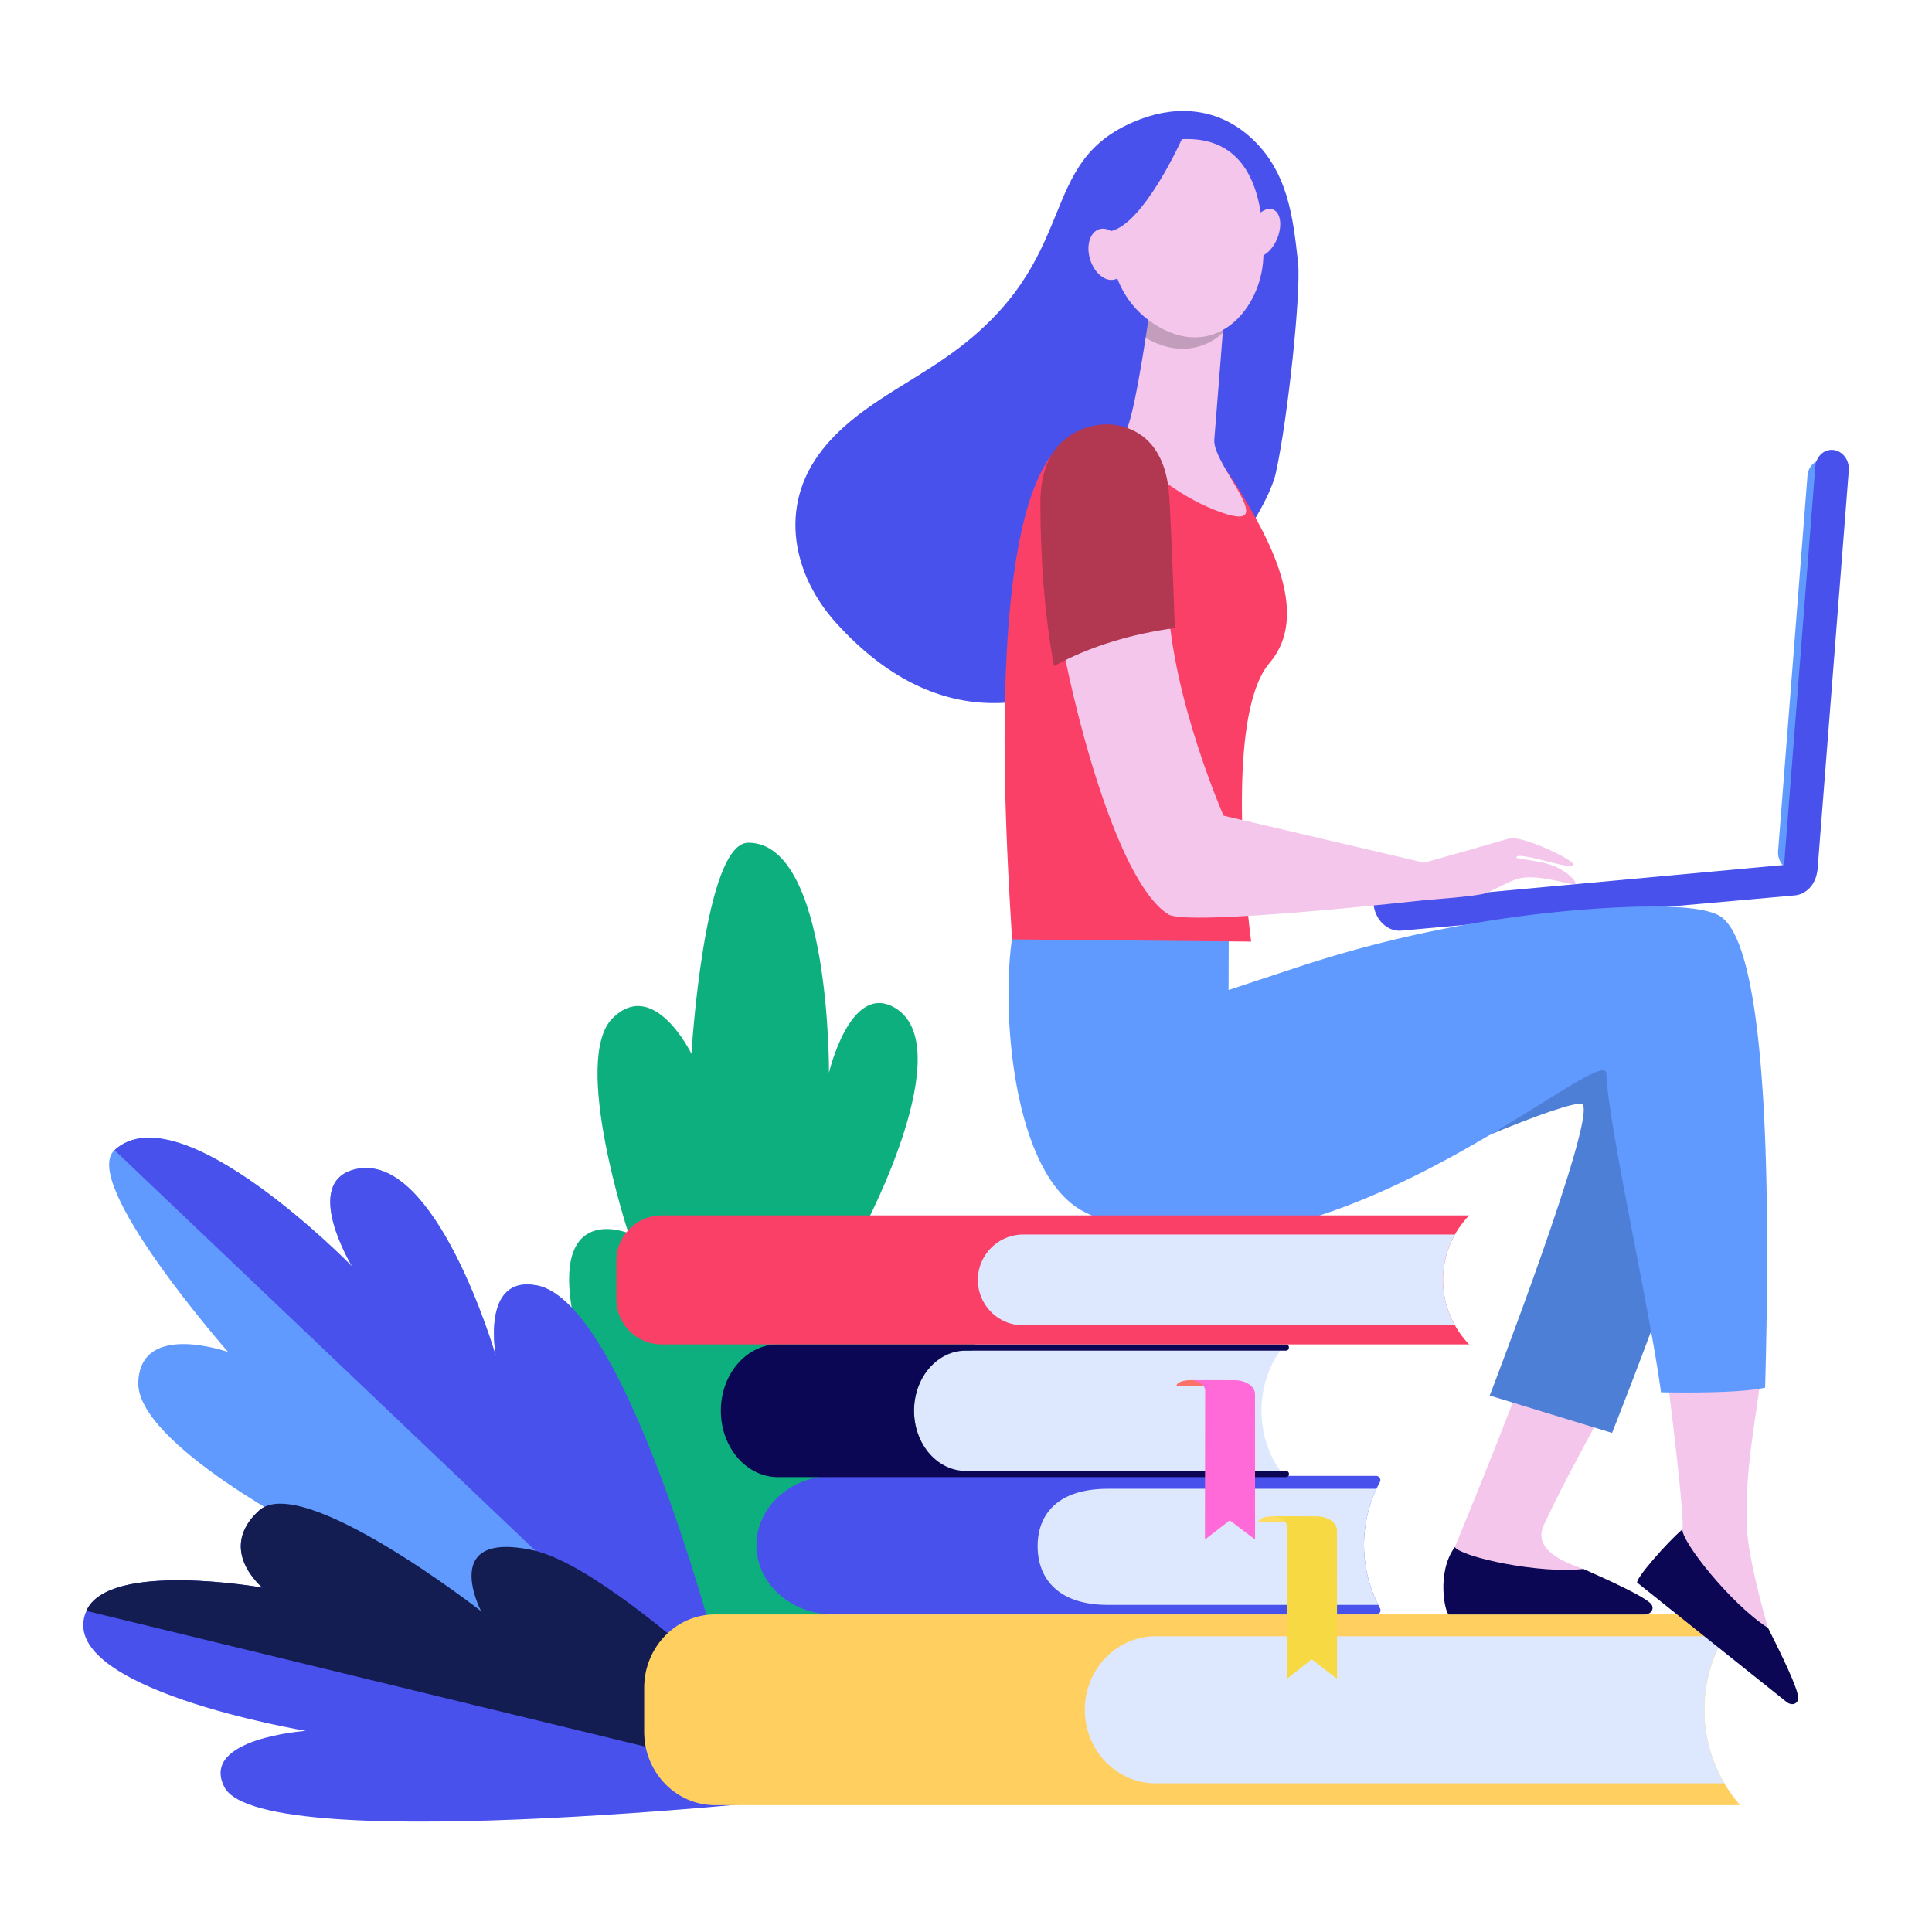 <svg xmlns="http://www.w3.org/2000/svg" width="766" height="766" viewBox="0 0 766 766">
  <g id="Group_2243" data-name="Group 2243" transform="translate(15350 11912)">
    <rect id="Rectangle_400" data-name="Rectangle 400" width="766" height="766" transform="translate(-15350 -11912)" fill="#fff" opacity="0"/>
    <g id="Group_2242" data-name="Group 2242" transform="translate(3877.752 1713.611)">
      <path id="Path_1456" data-name="Path 1456" d="M423.266,938.028S374.933,774.143,371.035,738s23.158-24.946,23.158-24.946-22.742-68.882-6.3-85.232,31.271,14.1,31.271,14.1,4.979-83.621,22.514-83.673c32.659-.057,32.014,91.2,32.014,91.2s8.315-35.73,25.824-25.934c26.375,14.77-11.434,86.365-11.434,86.365s33.6.026,45.407,16.968C554.68,757.273,423.266,938.028,423.266,938.028Z" transform="translate(-19372.771 -13849.734)" fill="#0caf7d"/>
      <path id="Path_1457" data-name="Path 1457" d="M270.537,1024.377S131.15,1001.068,100.83,976.371s-.312-35.834-.312-35.834-70.021-35.9-69.21-60.3,35.6-12,35.6-12S7.922,800.959,21.876,788.184c26.017-23.8,94.223,46.135,94.223,46.135s-20.269-33.261,1.076-38.521c32.165-7.936,55.905,74.069,55.905,74.069s-6.034-32.383,16.147-28.064C229.027,849.536,270.537,1024.377,270.537,1024.377Z" transform="translate(-19204.232 -13957.796)" fill="#619aff"/>
      <path id="Path_1458" data-name="Path 1458" d="M191.2,841.805c-22.233-4.023-16.147,28.064-16.147,28.064s-23.74-82-55.905-74.064c-21.308,5.265-1.076,38.521-1.076,38.521S49.867,764.415,23.85,788.192l248.188,236.229C267.62,1001.86,228.481,848.546,191.2,841.805Z" transform="translate(-19206.207 -13957.804)" fill="#4951ec"/>
      <path id="Path_1459" data-name="Path 1459" d="M300.709,1178.008s-73.4-74.646-110.371-82.421-30.32,18.528-30.32,18.528-73.336-64.137-90.336-48.6,1.388,30.543,1.388,30.543-61.087-10.825-69.833,9.22c-13.44,30.8,87.036,47.574,87.036,47.574s-42.1,2.916-32.342,22.228C70.68,1204.211,300.709,1178.008,300.709,1178.008Z" transform="translate(-19194.752 -14092.202)" fill="#4951ec"/>
      <path id="Path_1460" data-name="Path 1460" d="M2.38,1104.983c8.747-20.045,69.833-9.22,69.833-9.22s-18.382-15-1.388-30.543,88.06,39.872,88.06,39.872-16.755-32.025,20.212-24.25,122.755,96.869,122.755,96.869Z" transform="translate(-19195.895 -14091.906)" fill="#131d52"/>
      <path id="Path_1461" data-name="Path 1461" d="M862.444,1222.588H456.031c-15.518,0-28.1-13.05-28.1-29.145v-17.332c0-16.111,12.582-29.15,28.1-29.15H862.444a57.569,57.569,0,0,0-.748,74.75Z" transform="translate(-19400.283 -14132.485)" fill="#ffcf60"/>
      <path id="Path_1462" data-name="Path 1462" d="M1017.609,1163.63H792.216c-15.524,0-28.106,13.05-28.106,29.151h0c0,16.111,12.582,29.15,28.106,29.15h225.409A57.839,57.839,0,0,1,1017.609,1163.63Z" transform="translate(-19561.744 -14140.492)" fill="#dde8fe"/>
      <path id="Path_1463" data-name="Path 1463" d="M760.791,1043.681a1.685,1.685,0,0,0-1.674-2.391H544.1c-16.854,0-30.517,12.3-30.517,27.461h0c0,15.17,13.663,27.467,30.517,27.467H759.179a1.692,1.692,0,0,0,1.673-2.406h0a52.62,52.62,0,0,1-.062-50.131Z" transform="translate(-19441.42 -14081.734)" fill="#4951ec"/>
      <path id="Path_1464" data-name="Path 1464" d="M862.469,1051.12H755.928c-19.78,0-27.822,10.039-27.822,22.751s8.042,23.28,27.822,23.28H863.176a52.537,52.537,0,0,1-.707-46.031Z" transform="translate(-19544.455 -14086.454)" fill="#dde8fe"/>
      <path id="Path_1465" data-name="Path 1465" d="M915.881,1072.12H902.01c-2.983,0-5.4,1-5.4,2.235v.2h19.281Z" transform="translate(-19625.385 -14096.541)" fill="#ffdc60"/>
      <path id="Path_1466" data-name="Path 1466" d="M932.528,1077.733c0-3.118-3.638-5.613-8.1-5.613H906.62c3.388,0,6.143,1.9,6.143,4.256l-.088,60.172,9.843-7.738,10.03,7.738Z" transform="translate(-19630.191 -14096.541)" fill="#f7d943"/>
      <path id="Path_1467" data-name="Path 1467" d="M779,993.409H653.892c-11.1,0-20.092-10.675-20.092-23.844h0c0-13.169,9-23.844,20.092-23.844H779c-9.563,13.221-9.937,32.612-.894,46.332Z" transform="translate(-19499.16 -14035.832)" fill="#dde8fe"/>
      <path id="Path_1468" data-name="Path 1468" d="M563.035,967.283h0c0-13.169,9.2-23.844,20.56-23.844H710.607a1.154,1.154,0,0,0,1.039-1.247h0a1.148,1.148,0,0,0-1.039-1.221H509.121c-12.53,0-22.69,11.782-22.69,26.313h0c0,14.552,10.16,26.313,22.69,26.313H710.6a1.154,1.154,0,0,0,1.065-1.221h0a1.159,1.159,0,0,0-1.065-1.247H583.595C572.239,991.127,563.035,980.452,563.035,967.283Z" transform="translate(-19428.379 -14033.551)" fill="#0b0754"/>
      <path id="Path_1469" data-name="Path 1469" d="M853.331,968.27H839.455c-2.988,0-5.4.982-5.4,2.193v.2h19.281Z" transform="translate(-19595.336 -14046.663)" fill="#fa7167"/>
      <path id="Path_1470" data-name="Path 1470" d="M869.987,973.774c0-3.04-3.638-5.5-8.1-5.5H844.08c3.394,0,6.143,1.871,6.143,4.158l-.083,59.008,9.838-7.588,10.03,7.588Z" transform="translate(-19600.154 -14046.663)" fill="#ff6ad8"/>
      <path id="Path_1471" data-name="Path 1471" d="M1299.916,428.925a5.467,5.467,0,0,1-1.2,0c-3.477-.411-6.05-3.867-5.748-7.723l11.652-148.793c.3-3.856,3.363-6.647,6.84-6.236s6.054,3.872,5.748,7.728L1305.56,422.694A6.533,6.533,0,0,1,1299.916,428.925Z" transform="translate(-19815.738 -13709.433)" fill="#619aff"/>
      <path id="Path_1472" data-name="Path 1472" d="M1305.025,430.318a6.435,6.435,0,0,1-1.263,0c-3.669-.437-6.382-4.085-6.065-8.154l12.291-156.994c.322-4.069,3.55-7.016,7.219-6.58s6.387,4.08,6.065,8.149L1310.98,423.733A6.885,6.885,0,0,1,1305.025,430.318Z" transform="translate(-19818.012 -13705.79)" fill="#4951ec"/>
      <path id="Path_1473" data-name="Path 1473" d="M984.31,589.105v.348h0c.577,6.387,5.53,11.163,11.054,10.67l155.981-13.959c5.525-.494,9.537-6.075,8.96-12.473a5.445,5.445,0,0,0-.1-.8Z" transform="translate(-19667.506 -13856.765)" fill="#4951ec"/>
      <path id="Path_1474" data-name="Path 1474" d="M1122.7,923.8c-10.212,5.665-41.431-4.267-41.431-5.161-.452,8.534-34.961,92.046-34.961,92.046v25.694s71.112,3.389,70.088-2.895-4.844-2.2-19.032-14.063c-1.258-1.039-21.178-5.675-15.789-17.468C1092.46,978.209,1115.515,938.623,1122.7,923.8Z" transform="translate(-19697.283 -14022.825)" fill="#f4c6eb"/>
      <path id="Path_1475" data-name="Path 1475" d="M1039.828,1122.323h77.842c2.812-.291,3.467-2.6,2.474-3.96-2.042-2.864-16.958-9.609-26.989-14.084-17.468,2.037-48.172-4.677-50.984-8.658C1034.781,1105.521,1038.263,1121.974,1039.828,1122.323Z" transform="translate(-19693.115 -14107.828)" fill="#0b0754"/>
      <path id="Path_1476" data-name="Path 1476" d="M1008.755,733.5c-1.04-3.16,67.042-32.045,70.067-28.745,5.389,5.842-36.806,115.433-36.806,115.433l48.5,14.817s50.412-126.612,48.333-149.77-27.368-49.471-82.114-32.633S1008.755,733.5,1008.755,733.5Z" transform="translate(-19679.119 -13892.486)" fill="#4e7fd6"/>
      <path id="Path_1477" data-name="Path 1477" d="M1236.22,953.615c-11.491-2.079-26.386-2.687-38.308-2.895,1.4,10.618,8.227,65.052,6.98,68.4a40.861,40.861,0,0,1-16.262,19.895s52.86,47.688,56.051,42.18-2.36-4.771-5.811-22.94c-.307-1.616-7.947-26.978-8.419-40.657C1229.547,991.5,1235.825,968.1,1236.22,953.615Z" transform="translate(-19765.639 -14038.233)" fill="#f4c6eb"/>
      <path id="Path_1478" data-name="Path 1478" d="M987.4,610.4c-7.375-3.929-26.505-4.069-47.569-2.7a482.861,482.861,0,0,0-120.593,23.688l-26.116,8.627.088-26.781s-83.112-13.907-86,6.72c-4.355,31.016,1.039,93.984,28.74,108.037,86,43.63,206.528-69.579,206.975-54.762.582,19.889,17.353,93.906,21.641,126.289,11.922.208,32.409.2,41.291-1.845C1007.576,734.214,1008.407,621.6,987.4,610.4Z" transform="translate(-19533.771 -13873.105)" fill="#619aff"/>
      <path id="Path_1479" data-name="Path 1479" d="M1185.478,1103.217l59.418,47.465c2.354,1.559,4.308.208,4.423-1.5.234-3.508-7.026-18.19-11.953-28-14.807-9.5-34.332-34.249-33.979-39.108C1197.155,1087.365,1184.469,1101.974,1185.478,1103.217Z" transform="translate(-19764.098 -14101.325)" fill="#0b0754"/>
      <path id="Path_1480" data-name="Path 1480" d="M742.589,60.027c-2-18.247-4.1-36.562-19.229-49.934C711.125-.727,695.565-2.561,680.177,3.228c-43.6,16.407-21.131,55.126-76.74,94.166-17.275,12.135-36.317,20.435-49.326,36.769-18.19,22.867-11.33,50.37,5.265,68.732,79.4,87.862,168.028-30.8,174.389-59.278C738.5,122.424,743.872,71.773,742.589,60.027Z" transform="translate(-19455.697 -13581.613)" fill="#4951ec"/>
      <path id="Path_1481" data-name="Path 1481" d="M803.121,276.451a242.554,242.554,0,0,0-13.164-21.438C783.227,243.055,765.842,237,765.842,237s-5.816.12-12.473.447a5.333,5.333,0,0,1-1.258,2.214c-2.51,1.881-16.885-.52-26.172,5.758-31.125,26.682-22.519,156-20.071,196.866l94.8.868s-11.953-87.878,7.276-110.459C821.373,316.973,812.741,294.168,803.121,276.451Z" transform="translate(-19532.352 -13695.44)" fill="#fa4067"/>
      <path id="Path_1482" data-name="Path 1482" d="M805.01,148.594s-5.2,37.206-8.835,46.254,20,28.381,39.685,34.249-6.018-19.972-5.2-29.623S835.039,144,835.039,144Z" transform="translate(-19576.967 -13650.774)" fill="#f4c6eb"/>
      <path id="Path_1483" data-name="Path 1483" d="M841.082,157.149c.577-7.572.993-13.149.993-13.149l-30.029,4.573s-.759,4.371-1.6,10.55C822.627,166.207,833.572,163.978,841.082,157.149Z" transform="translate(-19584.002 -13650.774)" opacity="0.2"/>
      <path id="Path_1484" data-name="Path 1484" d="M808.37,21.751a34.143,34.143,0,0,0-19.146,13.824c-7.312,11.153-12.322,43.983,11.751,59.309s42.788-6.351,43.1-27.5S839.853,18.025,808.37,21.751Z" transform="translate(-19570.908 -13591.898)" fill="#f4c6eb"/>
      <path id="Path_1485" data-name="Path 1485" d="M899.921,86.362c-2.079,5.1-6.127,8.269-9.1,7.073s-3.716-6.3-1.663-11.434,6.117-8.243,9.1-7.047S901.974,81.258,899.921,86.362Z" transform="translate(-19621.248 -13617.489)" fill="#f4c6eb"/>
      <path id="Path_1486" data-name="Path 1486" d="M800.2,20.727S785.129,54.576,771.855,57.6,758.79,77.651,758.79,77.651s.3-39.332,12.722-48.333S800.2,20.727,800.2,20.727Z" transform="translate(-19559.189 -13591.566)" fill="#4951ec"/>
      <path id="Path_1487" data-name="Path 1487" d="M781,97.795c1.741,5.5.146,10.914-3.57,12.088s-8.144-2.318-9.875-7.8S767.4,91.174,771.117,90,779.251,92.3,781,97.795Z" transform="translate(-19563.061 -13624.729)" fill="#f4c6eb"/>
      <path id="Path_1488" data-name="Path 1488" d="M940.541,478.818c-5.686-2.079-14.152-2.313-14.032-3.066.572-3.035,25.694,6.709,22.3,2.276-1.887-2.469-20.69-11.215-25.263-9.771-4.433,1.4-33.552,9.573-33.552,9.573l-79.557-18.652s-20.087-45.641-22.046-84.858c-16.6,2.245-27.908,6.351-42.341,14.36,6.959,37.5,23.881,98.288,42.59,109.685,7.863,4.8,101.785-5.717,101.785-5.717s20.7-1.46,24.078-2.76c2.567-.987,9.173-4.709,12.764-5.717,8.165-2.313,22.711,3.492,22.758,1.9C950.047,484.878,946.351,480.918,940.541,478.818Z" transform="translate(-19553.072 -13761.395)" fill="#f4c6eb"/>
      <path id="Path_1489" data-name="Path 1489" d="M781.257,267.465c-.764-12.068-5.337-23.714-18.19-27.467-7.957-2.328-16.885-.1-23.247,5.093-7.562,6.179-9.677,16.111-9.641,25.466.078,21.308,1.533,43.385,5.421,64.356,14.432-8.009,31.276-12.821,47.881-15.072C783.492,319.727,782.27,283.415,781.257,267.465Z" transform="translate(-19545.449 -13696.438)" fill="#b23751"/>
      <path id="Path_1490" data-name="Path 1490" d="M744.839,842.58H424.7a18,18,0,0,0-18,18v15.139a17.992,17.992,0,0,0,18.013,18.008H744.855l-.166-.172A36.66,36.66,0,0,1,744.839,842.58Z" transform="translate(-19390.086 -13986.296)" fill="#fa4067"/>
      <path id="Path_1491" data-name="Path 1491" d="M871.643,857.15H700.508a18,18,0,0,0-18,18h0a18,18,0,0,0,18,18h171.13A36.707,36.707,0,0,1,871.643,857.15Z" transform="translate(-19522.555 -13993.293)" fill="#dde8fe"/>
    </g>
  </g>
</svg>
